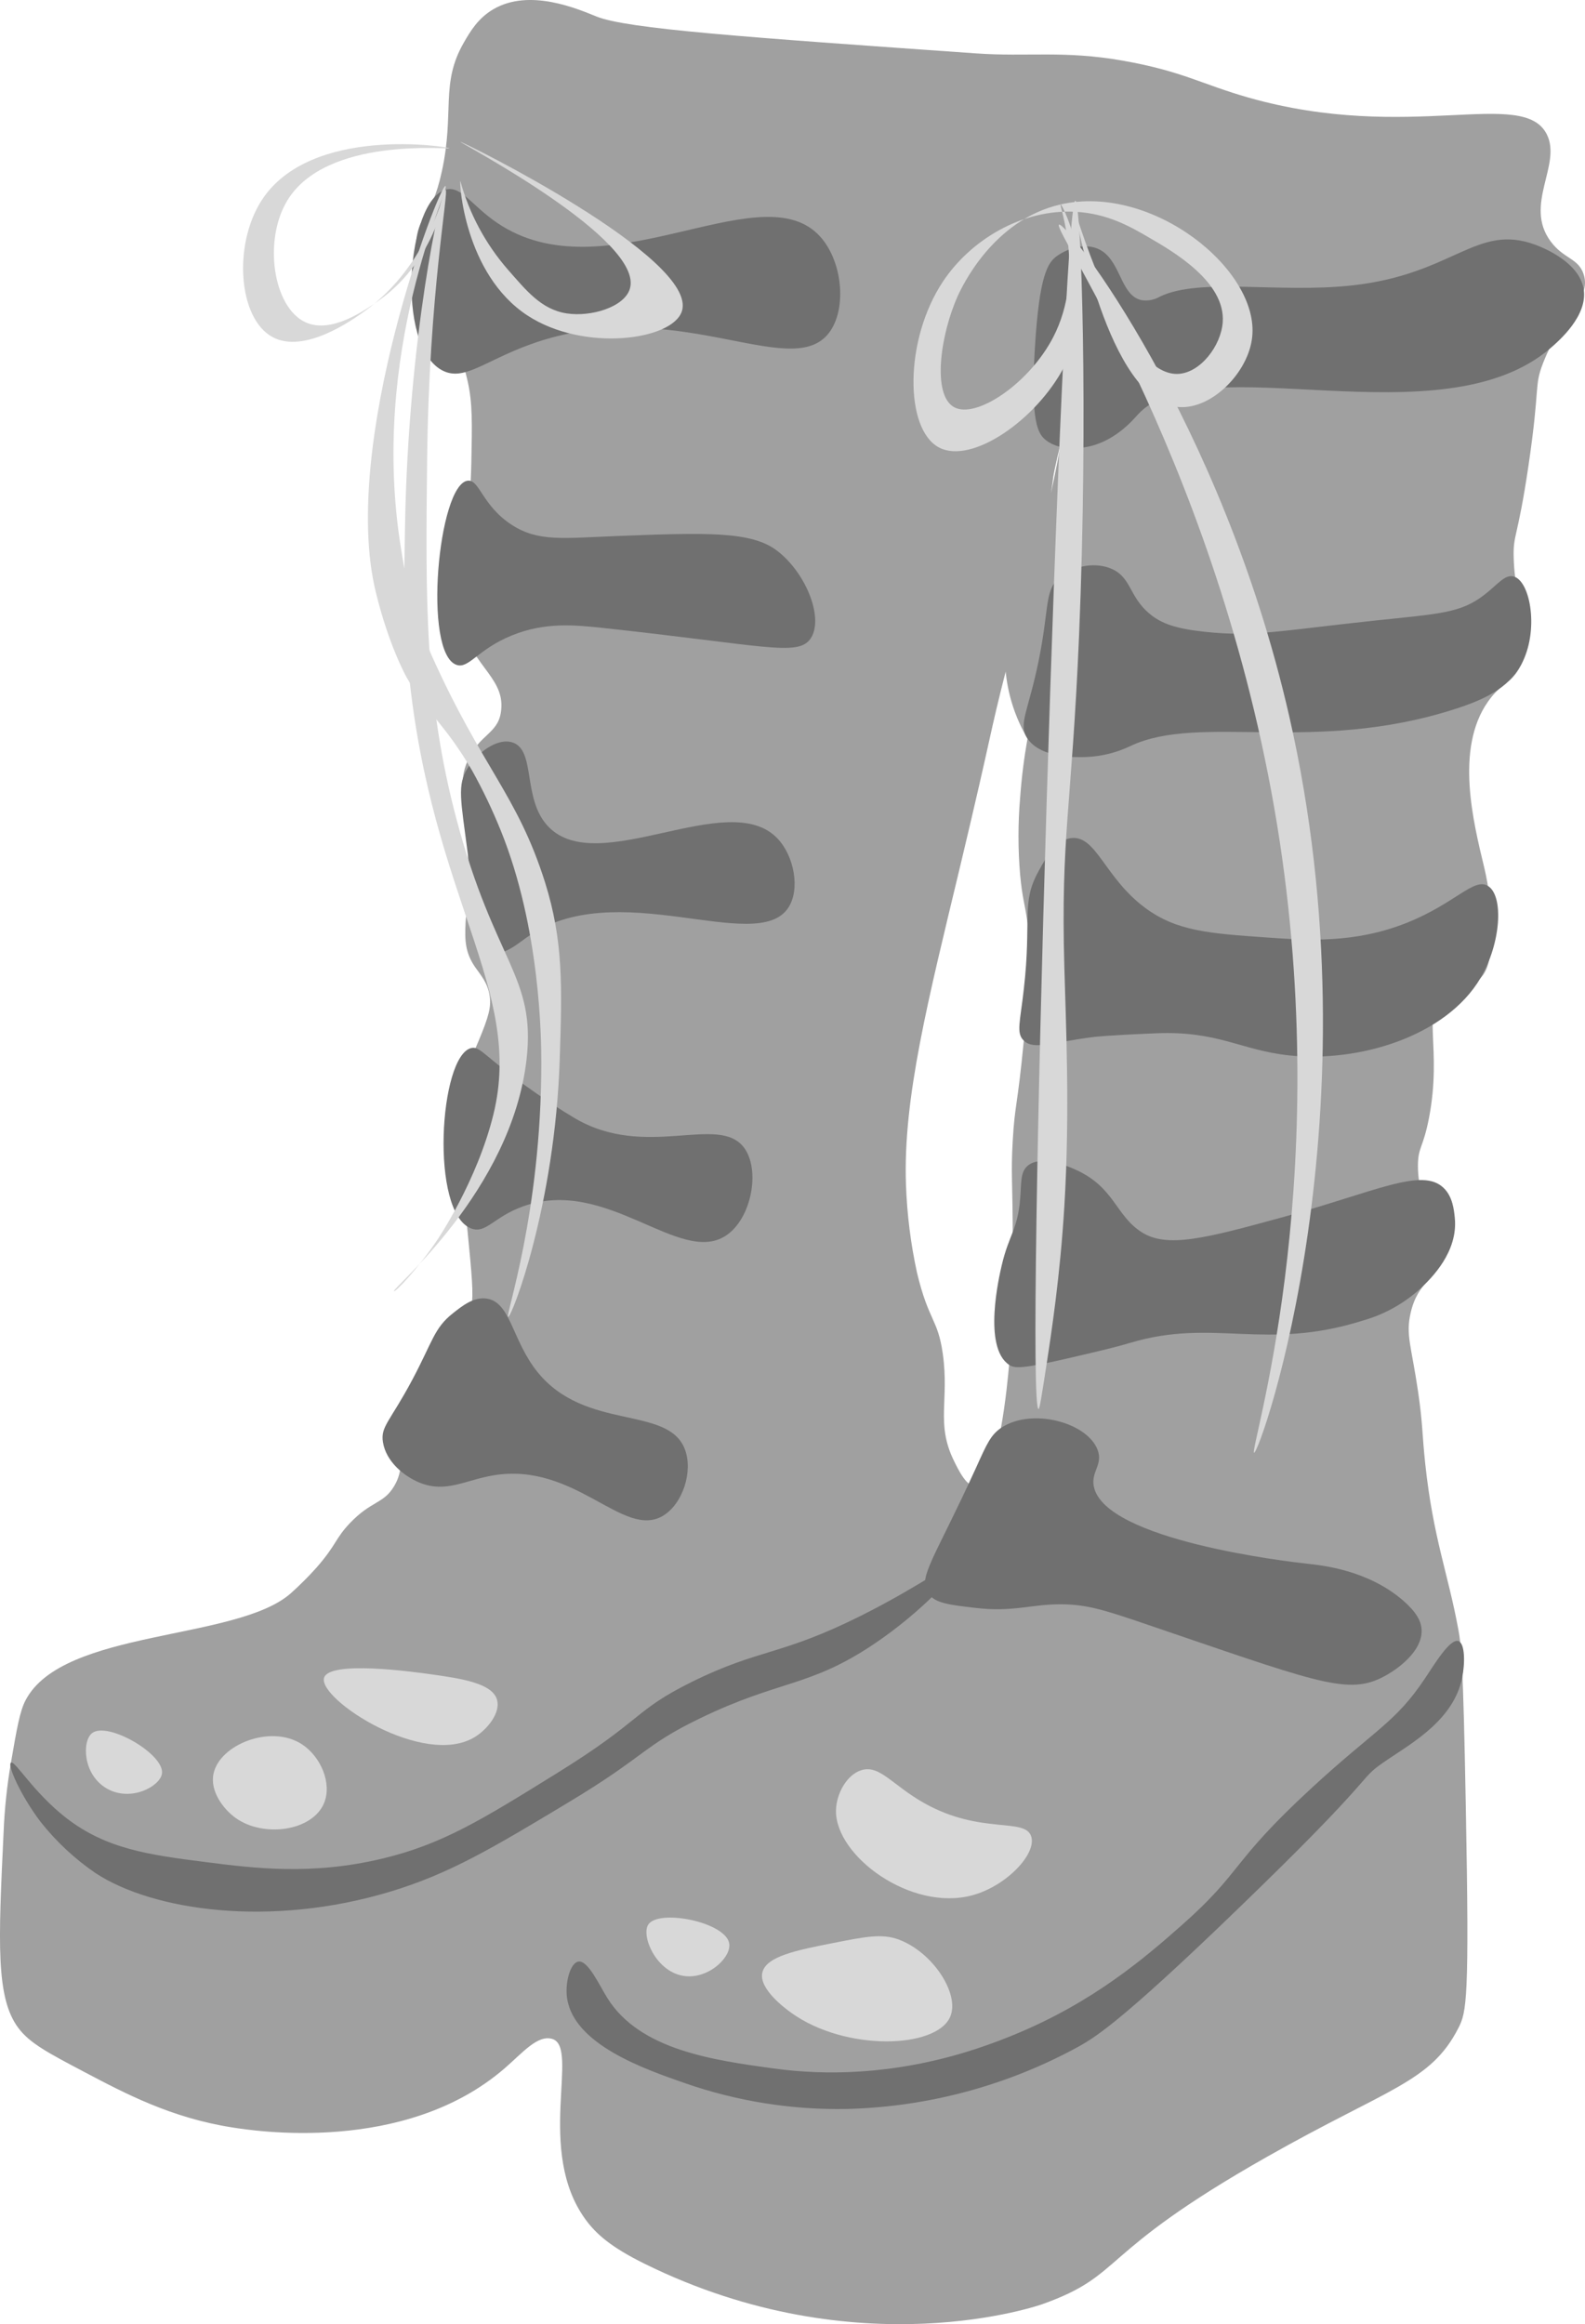 <?xml version="1.0" encoding="utf-8"?>
<!-- Generator: Adobe Illustrator 25.0.0, SVG Export Plug-In . SVG Version: 6.00 Build 0)  -->
<svg version="1.1" id="Calque_1" xmlns="http://www.w3.org/2000/svg" xmlns:xlink="http://www.w3.org/1999/xlink" x="0px" y="0px"
	 viewBox="0 0 430.33 630.91" style="enable-background:new 0 0 430.33 630.91;" xml:space="preserve">
<style type="text/css">
	.st0{fill:#A0A0A0;}
	.st1{fill:#707070;}
	.st2{fill:#D8D8D8;}
</style>
<path class="st0" d="M429.97,74.49c-1.43-4.47-5.43-4.15-9-9c-7.3-9.93,3.11-20.78-1-29c-6.45-12.91-37.32,2.42-81-10
	c-12.76-3.63-17.86-7.14-34-10s-25.89-1-40-2c-63.09-4.43-94.64-6.65-103-10c-5.11-2.05-18.13-7.74-28-2c-4.21,2.45-6.32,6.1-8,9
	c-6.51,11.24-2.49,18.91-6,35c-3,13.83-6.73,11.53-7,20c-0.45,14,9.81,18.33,14,37c1.34,6,1.22,11.31,1,22
	c-0.59,28.2-7.15,31.76-3,44c4,12,12.47,14.94,11,24c-0.93,5.73-5.89,5.93-9,13c-2.59,5.89-0.63,8.34,0,22c1,21-3.17,26.41,2,34
	c1.44,2.11,3.49,4.24,4,8c0.39,2.88-0.29,5.51-3,12c-2.49,5.95-4.61,10.21-5,11c-4.73,9.71-0.3,17.42,2,41
	c1.11,11.37,1.66,17.05,1,20c-3.77,16.74-17.7,19.77-19,36c-0.41,5.11,0.67,8.59-2,13c-2.92,4.82-6.12,3.83-12,10
	c-4,4.23-3.6,5.82-9,12c-2.2,2.46-4.54,4.8-7,7c-14.7,13-61.82,9.65-72,29c-1.59,3-2.39,7.68-4,17c-1.08,6.28-1.74,12.63-2,19
	c-1.42,29.87-2.12,44.8,4,53c3.1,4.15,8.07,6.77,18,12c11.21,5.91,23.55,12.41,40,15c5.59,0.88,46.8,7.49,74-16
	c4.91-4.24,9-9.23,13-8c7.5,2.33-4.63,30.3,9,49c2.86,3.92,6.85,7.48,16,12c58.23,28.75,108,11,108,11c22.69-8.09,14.08-13.41,61-40
	c33.06-18.74,44.46-20.22,52-35c2.21-4.34,3-7.59,2-60c-0.73-40.27-1.28-44-2-48c-2.83-15.45-6.82-24.82-9-45
	c-0.91-8.46-0.64-10.82-2-20c-1.81-12.21-3.33-15.12-2-21c2.09-9.24,7.35-8.69,8-16c0.82-9.2-6-12.38-6-24c0-5.13,1.4-4.73,3-13
	c3.66-19-2.14-29.21,4-34c3.48-2.72,6.66-0.45,10-4c1.58-1.67,3-4.48,3-13c-0.02-5.72-0.69-11.43-2-17c-2.91-12.1-8-32.18,1-45
	c3.82-5.46,6.31-4.61,9-10c4.31-8.66-1.59-14.48-2-29c-0.19-6.66,1-4.77,4-25c3.25-21.95,1.45-21.48,4-28
	C424.05,85.49,432.14,81.27,429.97,74.49z M276.97,216.49c-0.6,6.99-0.6,14.01,0,21c0.58,6.31,1.27,7.73,2,13
	c0.66,4.83,1.07,10.79-1,32c-1.81,18.58-2.42,17.09-3,27c-0.56,9.57,0,10.94,0,28c0,15.51-0.14,23.25-1,33
	c-0.36,4.1-2.88,32.55-9,33c-2.5,0.19-4.71-4.36-6-7c-4.93-10.12-1.21-16.26-3-29c-1.35-9.57-3.82-8.74-7-22
	c-1.72-7.89-2.72-15.93-3-24c-0.81-23.46,6-49.95,14.78-86.59c9.14-38.31,7.56-34.12,12.55-53.6c8-31.32,10.74-36.85,12.67-51.81
	c0.23-1.81,1.94-9,2-9s-1.4,8-3,15c-6,26.28-13,32.06-12,46c0.53,6.71,2.58,13.21,6,19C278.03,205.79,277.36,211.13,276.97,216.49z"
	/>
<path class="st1" d="M221.97,63.49c-16.55-16.08-58.08,16.67-87-3c-7-4.74-9.78-10.2-14-9c-10.42,3-13.72,42.08-1,49
	c5.88,3.2,11.51-2.49,24-7c39.09-14.12,70.47,10.34,81-3C230.14,83.94,228.81,70.14,221.97,63.49z"/>
<path class="st1" d="M126.97,130.49c3.22-0.41,3.91,6.78,12,12c7.23,4.67,13.91,3.58,29,3c24-0.93,36.1-1.28,43,4
	c8.08,6.18,12.86,18.73,9,24c-3.49,4.75-12.63,1.68-56-3c-8.06-0.87-16.06-1.64-25,2c-9.31,3.79-11.67,9.12-15,8
	C114.72,177.39,118.97,131.49,126.97,130.49z"/>
<path class="st1" d="M126.97,208.49c2.53-4,7.82-8.18,12-7c6.73,1.91,2.62,15.47,10,23c13.6,13.89,48.68-10.68,62,3
	c4.68,4.8,6.37,14,3,19c-8.73,12.93-46.92-9.2-71,8c-2.62,1.87-6.59,5.29-10,4c-3.74-1.42-3.46-7.25-6-27
	C125.11,217.04,124.06,213.12,126.97,208.49z"/>
<path class="st1" d="M127.97,284.49c2.17-0.5,3.35,1.85,13,9c0,0,7.33,5.45,15,10c19.33,11.47,39-1.19,46,8c4.56,6,2.12,19.44-5,24
	c-12.57,8.06-32.31-16.21-55-8c-7.92,2.86-10,7.46-14,6C116.66,329.31,119.25,286.49,127.97,284.49z"/>
<path class="st1" d="M122.97,356.49c2.64-2.09,5.59-4.41,9-4c6.72,0.82,6.94,11.28,14,20c13.07,16.13,35.48,8.88,40,21
	c2.24,6-0.63,14.82-6,18c-10.79,6.38-23.77-14.7-46-11c-7.63,1.27-12.86,4.87-20,2c-4.24-1.71-9.15-5.7-10-11
	c-0.69-4.28,1.89-5.52,8-17C117.46,364.18,117.83,360.54,122.97,356.49z"/>
<path class="st1" d="M286.97,69.49c2.57-1.85,7.18-3.58,11-2c6.41,2.65,6,12.76,12,14c1.73,0.25,3.5-0.11,5-1
	c10.91-5.2,32.31-0.84,52-3c27.8-3,33.85-17.06,50-11c2.5,0.94,11.83,4.83,13,12s-6.62,13.95-9,16c-29.83,25.62-94.75-0.88-112,18
	c-1.37,1.5-6.78,8-15,9c-1.62,0.19-6.46,0.76-10-2c-2.2-1.71-4.2-4.93-3-25S284.56,71.23,286.97,69.49z"/>
<path class="st1" d="M287.97,156.49c3.72-3,9.69-4,14-2c5.15,2.36,4.62,7.41,10,12c3.4,2.9,7.46,4.17,15,5
	c13.46,1.48,20.9-0.33,46-3c17.88-1.9,23.51-2,30-7c3.62-2.79,5.6-5.65,8-5c4.56,1.23,7,14.83,2,24c-3.57,6.48-10.2,9.49-18,12
	c-38.28,12.31-69.2,1.12-88,10c-3.75,1.81-7.84,2.83-12,3c-2.43,0.09-12.3,0.45-16-5c-2.63-3.87,0.18-7.23,3-21
	C285.02,164.57,283.43,160.15,287.97,156.49z"/>
<path class="st1" d="M281.97,236.49c-4.82,8.7-1.82,13-4,32c-1,9-2.15,11.95,0,14c2.77,2.64,7.56,0.44,19-1c0,0,3.64-0.46,17-1
	c16.77-0.68,22.93,4.6,36,6c18.85,2,42.59-5.07,52-21c5.55-9.41,6.36-22.32,2-25c-3.81-2.34-8.91,4.78-22,10
	c-14.22,5.67-27,4.77-38,4c-15.69-1.1-24.48-1.72-33-8c-11-8.14-13.28-19.63-20-19C286.73,227.89,283.97,232.8,281.97,236.49z"/>
<path class="st1" d="M276.97,325.49c0.37-4.44,0-7.24,2-9c3.68-3.19,11.51,0.33,13,1c10.69,4.8,10.82,12.41,18,17
	c6.88,4.4,17.35,1.66,38-4c25.57-7,38.1-13.73,44-8c2.42,2.35,2.78,5.88,3,8c1,9.39-6.49,16.57-9,19c-4.54,4.23-10.03,7.32-16,9
	c-26.45,8.34-40.44-0.73-63,6c-4.15,1.24-8.1,2.16-16,4c-13.69,3.19-15.47,3-17,2c-7.19-4.77-2.68-24.09-2-27
	C273.9,335.21,276.27,333.85,276.97,325.49z"/>
<path class="st1" d="M264.97,398.49c3-6.64,4-9,7-11c8.32-5.37,23.12-1.36,26,6c1.6,4.11-1.8,5.94-1,10c2.88,14.66,53,20.45,58,21
	c4,0.44,16.38,1.68,26,10c3.42,3,4.9,5.44,5,8c0.23,5.81-6.66,10.88-11,13c-9.6,4.68-18.73,0.72-65-15c-9.87-3.35-15-5-22-5
	c-8.12,0-12.9,2.17-23,1c-7.44-0.86-11.17-1.3-13-4C249.09,428.25,253.63,423.32,264.97,398.49z"/>
<path class="st1" d="M386.97,455.49c-8.15,12.25-13.69,14-31,30c-22,20.28-18.45,22.35-35,37c-9.7,8.58-24.1,21.11-46,30
	c-8.79,3.57-33.66,13.31-65,9c-16.32-2.25-36.19-5-45-19c-2.31-3.67-5.37-10.53-8-10c-2.17,0.44-3.64,5.82-3,10
	c1.91,12.52,20.94,19.15,32,23c14.14,4.92,29.03,7.29,44,7c22.06-0.56,43.66-6.39,63-17c5-2.84,12.78-7.64,50-44
	c33.08-32.31,25-27.94,34-34c6.92-4.66,17.68-10.8,20-22c0.8-3.86,0.82-9.36-1-10C393.72,444.7,389.53,451.65,386.97,455.49z"/>
<path class="st1" d="M2.97,478.49c1.07-0.72,6,8,15,15c10.87,8.4,22.22,10,38,12c13.07,1.66,28.67,3.65,48-1
	c16.15-3.89,26.73-10.44,47-23c24-14.84,20.82-17,37-25c18.4-9.06,23.87-6.91,46-18c16.11-8.07,25.11-15.16,26-14
	c1,1.34-9.25,12.83-23,22c-17.35,11.57-25.32,9.49-47,20c-15.53,7.53-14.33,10-36,23c-20.26,12.17-31.88,19.14-48,24
	c-32.76,9.88-64.51,5.14-80-5c-5.68-3.88-10.74-8.6-15-14C5.6,487.39,1.97,479.17,2.97,478.49z"/>
<path class="st2" d="M250.97,489.49c-8.66-4.86-12.07-10.43-17-9c-4.06,1.18-6.93,6.46-7,11c-0.18,12.38,20.42,27.48,37,23
	c9.33-2.52,17.55-11.3,16-16C278.26,493.3,266.31,498.09,250.97,489.49z"/>
<path class="st2" d="M243.97,526.49c-4.52-1.67-9-0.78-18,1c-9.68,1.91-18,3.56-19,8s6.31,9.8,8,11c14.6,10.39,39.2,9.68,43,1
	C260.68,541.28,253.24,529.91,243.97,526.49z"/>
<path class="st2" d="M175.97,522.49c-2,3.26,2.61,13.88,11,14c6.12,0.09,11.67-5.46,11-9C196.89,521.72,178.7,518.1,175.97,522.49z"
	/>
<path class="st2" d="M24.97,470.49c-2.72,2.18-2.51,11.23,4,15s14.46-0.56,15-4C44.79,476.22,29.13,467.15,24.97,470.49z"/>
<path class="st2" d="M57.97,481.49c1.62-7.88,15.51-13.51,24-8c5.08,3.3,8.26,10.61,6,16c-3.2,7.63-16.47,9.41-24,4
	C60.6,491.07,56.97,486.22,57.97,481.49z"/>
<path class="st2" d="M87.97,455.49c-1.58,5.77,27.13,24.58,41,16c3.46-2.14,6.91-6.56,6-10c-1.21-4.57-9.71-5.84-18-7
	C112.44,453.86,89.3,450.63,87.97,455.49z"/>
<path class="st2" d="M291.97,57.49c8.68,0.46,14.88,4,20,7c6.41,3.71,20.81,12,20,23c-0.47,6.36-6,13.64-12,14
	c-13.27,0.81-24.45-33-27.88-43.39C292.09,58.1,292.09,57.47,291.97,57.49s8.72,51.42,28,53c9,0.73,19-9.39,20-19
	c2-18.17-27-41.68-52-36c-18.4,4.19-26.88,22.49-28,25c-4.65,10.43-6.94,26.59-1,30c5.94,3.41,20.48-6.36,27-19
	c8.8-17.05,1.48-35.92,2-36s11.91,23.07,1,44c-7.57,14.51-25.15,26.64-34,22c-9.43-4.95-9.45-29.24,1-45
	C263.48,65.16,277.41,56.73,291.97,57.49z"/>
<path class="st2" d="M291.97,54.49c-3.72-0.07-13.81,327.83-10,328c0.3,0,0.86-3.66,2-11c1.52-9.82,3.85-25.12,5-44
	c1.58-26,0.39-50.2,0-65c-1-35.73,2-42.88,4-90C295.5,112.16,293.53,54.49,291.97,54.49z"/>
<path class="st2" d="M287.52,60.98c2-1,44.22,53.3,62.52,133.49c24.53,107.43-7.9,200.12-9.56,199.89
	c-1.45-0.2,21.37-70.58,7-165.75C332.32,128.73,285.37,62.05,287.52,60.98z"/>
<path class="st2" d="M122.03,40.26c0-0.39-37.85-6.46-51.06,14.23c-7.67,12-6.31,31.93,3,37c8.68,4.72,21.87-4.75,25-7
	c17.62-12.65,21.57-33.18,22-33s-2.44,18.93-18,30c-3.76,2.67-13,9.22-20,6c-8.82-4-11.52-22.18-5-33
	C88.52,36.97,122.07,40.62,122.03,40.26z"/>
<path class="st2" d="M124.97,38.49c0.19-0.3,64.81,31.66,60.16,46c-2.57,7.91-26.63,11.13-41.88,1.18
	c-17.28-11.29-18.58-36.46-18.28-36.57c2.45,8.94,6.9,17.21,13,24.18c4.77,5.38,8.91,10.75,15.92,11.8c6.6,1,15.5-1.7,17.09-6.59
	C175.27,65.23,124.82,38.75,124.97,38.49z"/>
<path class="st2" d="M120.97,51.49c-1.24-0.16-10.11,40.37-11,91c-0.26,15-0.45,25.55,1,40c6.19,61.67,31.3,86.07,23,120
	c-4.43,18.11-15.18,34-15.18,34c-5.73,8.47-11.47,14.28-11.82,14c-0.78-0.61,31.94-27.05,36-63c2.54-22.52-8.7-26.21-19-65
	c-8.72-32.84-8.43-59.42-8-98C116.47,79.54,121.97,51.62,120.97,51.49z"/>
<path class="st2" d="M120.97,50.49c-1.66-0.55-28.66,69.9-19,110c3.6,14.95,8.47,23.46,8.47,23.46
	c5.61,9.78,10.52,12.83,17.68,25.12c2.96,5.3,5.58,10.79,7.85,16.42c10.76,26.59,11,56.61,11,63c0,41.09-9.9,68.79-9,69
	s12.71-30,14-70c0.64-19.65,1-32.06-4-48c-7.51-23.76-17-30.85-30.85-61.73c-3.94-9.03-6.68-18.53-8.15-28.27
	C99.97,95.4,122.32,50.94,120.97,50.49z"/>
</svg>
